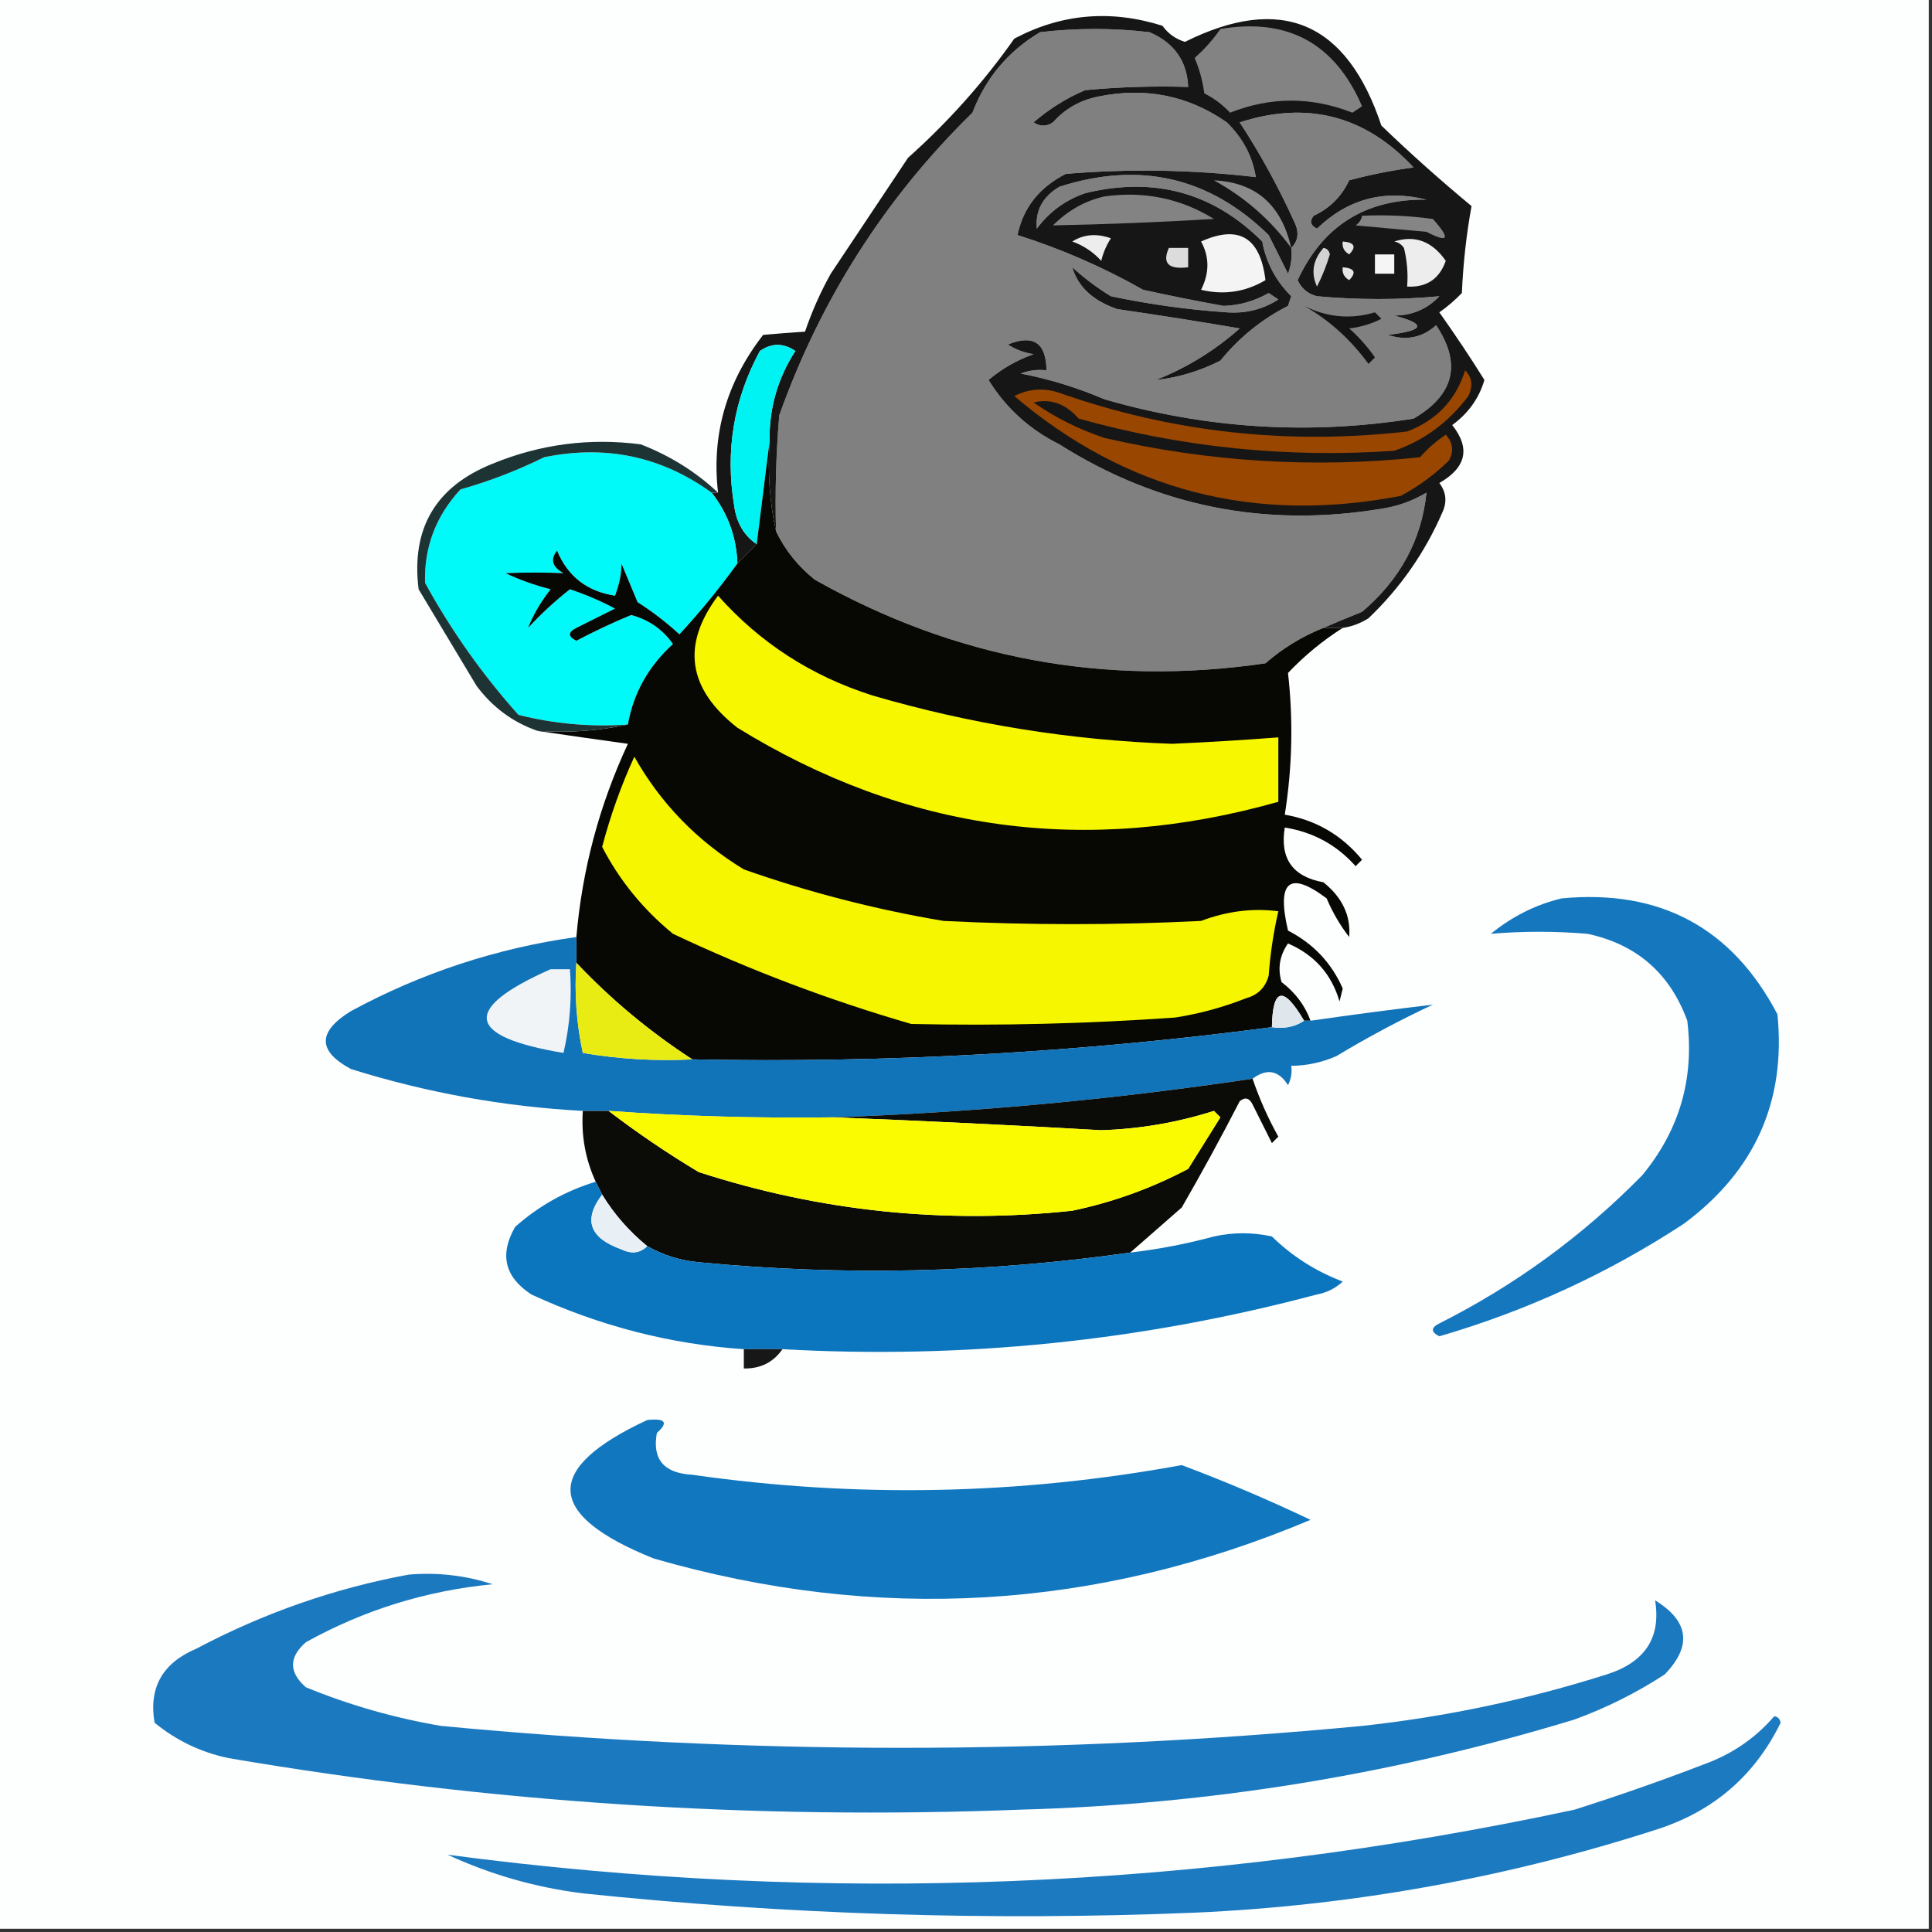 <?xml version="1.0" encoding="UTF-8"?>
<!DOCTYPE svg PUBLIC "-//W3C//DTD SVG 1.1//EN" "http://www.w3.org/Graphics/SVG/1.1/DTD/svg11.dtd">
<svg xmlns="http://www.w3.org/2000/svg" version="1.1" width="300px" height="300px" style="shape-rendering:geometricPrecision; text-rendering:geometricPrecision; image-rendering:optimizeQuality; fill-rule:evenodd; clip-rule:evenodd" xmlns:xlink="http://www.w3.org/1999/xlink">
<rect width="100%" height="100%" fill="#333333" stroke="none"/>
<g><path style="opacity:1" fill="#fdfefe" d="M -0.5,-0.5 C 99.5,-0.5 199.5,-0.5 299.5,-0.5C 299.5,99.5 299.5,199.5 299.5,299.5C 199.5,299.5 99.5,299.5 -0.5,299.5C -0.5,199.5 -0.5,99.5 -0.5,-0.5 Z"/></g>
<g><path style="opacity:1" fill="#808080" d="M 200.5,38.5 C 201.598,37.399 201.765,36.066 201,34.5C 198.533,29.061 195.7,23.894 192.5,19C 203.005,15.614 212.005,17.948 219.5,26C 216.123,26.452 212.789,27.118 209.5,28C 208.333,30.5 206.5,32.333 204,33.5C 203.312,34.332 203.479,34.998 204.5,35.5C 209.29,30.881 214.957,29.381 221.5,31C 212.092,30.867 205.425,35.033 201.5,43.5C 202.09,44.799 203.09,45.632 204.5,46C 210.911,46.579 217.244,46.579 223.5,46C 221.641,47.981 219.308,48.981 216.5,49C 221.563,50.328 221.229,51.328 215.5,52C 218.347,52.944 220.847,52.444 223,50.5C 226.997,56.479 225.831,61.312 219.5,65C 203.3,67.572 187.3,66.572 171.5,62C 167.317,60.204 162.984,58.871 158.5,58C 159.793,57.51 161.127,57.343 162.5,57.5C 162.442,53.212 160.442,51.879 156.5,53.5C 157.729,54.281 159.062,54.781 160.5,55C 157.929,55.901 155.596,57.234 153.5,59C 156.184,63.348 159.851,66.681 164.5,69C 179.785,78.649 196.452,81.983 214.5,79C 217,78.625 219.333,77.792 221.5,76.5C 220.753,83.814 217.42,89.981 211.5,95C 209.389,95.845 207.389,96.678 205.5,97.5C 202.194,98.82 199.194,100.653 196.5,103C 171.636,106.635 148.303,102.301 126.5,90C 123.882,87.894 121.882,85.394 120.5,82.5C 120.334,76.491 120.501,70.491 121,64.5C 127.455,46.417 137.455,30.75 151,17.5C 153.055,12.112 156.555,7.946 161.5,5C 167.167,4.333 172.833,4.333 178.5,5C 182.323,6.641 184.323,9.474 184.5,13.5C 179.156,13.334 173.823,13.501 168.5,14C 165.588,15.24 162.921,16.906 160.5,19C 161.5,19.667 162.5,19.667 163.5,19C 165.377,16.894 167.71,15.561 170.5,15C 177.843,13.49 184.509,14.823 190.5,19C 192.998,21.448 194.498,24.281 195,27.5C 185.244,26.349 175.411,26.182 165.5,27C 161.374,29.1 158.874,32.267 158,36.5C 164.783,38.64 171.283,41.474 177.5,45C 181.653,45.913 185.82,46.747 190,47.5C 192.501,47.416 194.834,46.749 197,45.5C 197.5,45.833 198,46.167 198.5,46.5C 196.121,48.042 193.454,48.709 190.5,48.5C 184.442,48.087 178.442,47.254 172.5,46C 170.359,44.692 168.359,43.192 166.5,41.5C 167.382,44.536 169.715,46.703 173.5,48C 179.848,48.918 186.181,49.918 192.5,51C 188.636,54.432 184.302,57.099 179.5,59C 182.924,58.639 186.258,57.639 189.5,56C 192.421,52.408 195.921,49.575 200,47.5C 200.167,47 200.333,46.5 200.5,46C 198.109,43.616 196.609,40.783 196,37.5C 188.368,29.885 179.202,27.385 168.5,30C 165.438,31.061 162.938,32.894 161,35.5C 160.731,32.72 161.898,30.554 164.5,29C 176.965,25.004 187.798,27.504 197,36.5C 198,38.5 199,40.5 200,42.5C 200.49,41.207 200.657,39.873 200.5,38.5 Z"/></g>
<g><path style="opacity:1" fill="#171616" d="M 208.5,97.5 C 207.5,97.5 206.5,97.5 205.5,97.5C 207.389,96.678 209.389,95.845 211.5,95C 217.42,89.981 220.753,83.814 221.5,76.5C 219.333,77.792 217,78.625 214.5,79C 196.452,81.983 179.785,78.649 164.5,69C 159.851,66.681 156.184,63.348 153.5,59C 155.596,57.234 157.929,55.901 160.5,55C 159.062,54.781 157.729,54.281 156.5,53.5C 160.442,51.879 162.442,53.212 162.5,57.5C 161.127,57.343 159.793,57.51 158.5,58C 162.984,58.871 167.317,60.204 171.5,62C 187.3,66.572 203.3,67.572 219.5,65C 225.831,61.312 226.997,56.479 223,50.5C 220.847,52.444 218.347,52.944 215.5,52C 221.229,51.328 221.563,50.328 216.5,49C 219.308,48.981 221.641,47.981 223.5,46C 217.244,46.579 210.911,46.579 204.5,46C 203.09,45.632 202.09,44.799 201.5,43.5C 205.425,35.033 212.092,30.867 221.5,31C 214.957,29.381 209.29,30.881 204.5,35.5C 203.479,34.998 203.312,34.332 204,33.5C 206.5,32.333 208.333,30.5 209.5,28C 212.789,27.118 216.123,26.452 219.5,26C 212.005,17.948 203.005,15.614 192.5,19C 195.7,23.894 198.533,29.061 201,34.5C 201.765,36.066 201.598,37.399 200.5,38.5C 200.657,39.873 200.49,41.207 200,42.5C 199,40.5 198,38.5 197,36.5C 187.798,27.504 176.965,25.004 164.5,29C 161.898,30.554 160.731,32.72 161,35.5C 162.938,32.894 165.438,31.061 168.5,30C 179.202,27.385 188.368,29.885 196,37.5C 196.609,40.783 198.109,43.616 200.5,46C 200.333,46.5 200.167,47 200,47.5C 195.921,49.575 192.421,52.408 189.5,56C 186.258,57.639 182.924,58.639 179.5,59C 184.302,57.099 188.636,54.432 192.5,51C 186.181,49.918 179.848,48.918 173.5,48C 169.715,46.703 167.382,44.536 166.5,41.5C 168.359,43.192 170.359,44.692 172.5,46C 178.442,47.254 184.442,48.087 190.5,48.5C 193.454,48.709 196.121,48.042 198.5,46.5C 198,46.167 197.5,45.833 197,45.5C 194.834,46.749 192.501,47.416 190,47.5C 185.82,46.747 181.653,45.913 177.5,45C 171.283,41.474 164.783,38.64 158,36.5C 158.874,32.267 161.374,29.1 165.5,27C 175.411,26.182 185.244,26.349 195,27.5C 194.498,24.281 192.998,21.448 190.5,19C 184.509,14.823 177.843,13.49 170.5,15C 167.71,15.561 165.377,16.894 163.5,19C 162.5,19.667 161.5,19.667 160.5,19C 162.921,16.906 165.588,15.24 168.5,14C 173.823,13.501 179.156,13.334 184.5,13.5C 184.323,9.474 182.323,6.641 178.5,5C 172.833,4.333 167.167,4.333 161.5,5C 156.555,7.946 153.055,12.112 151,17.5C 137.455,30.75 127.455,46.417 121,64.5C 120.501,70.491 120.334,76.491 120.5,82.5C 119.514,78.03 119.181,73.363 119.5,68.5C 119.408,63.44 120.742,58.773 123.5,54.5C 121.647,53.24 119.814,53.24 118,54.5C 113.932,62.013 112.599,70.013 114,78.5C 114.353,81.153 115.52,83.153 117.5,84.5C 116.5,85.5 115.5,86.5 114.5,87.5C 114.345,83.364 113.011,79.698 110.5,76.5C 110.833,76.5 111.167,76.5 111.5,76.5C 110.455,67.532 112.788,59.366 118.5,52C 120.859,51.792 123.026,51.626 125,51.5C 126.076,48.352 127.409,45.352 129,42.5C 133,36.5 137,30.5 141,24.5C 147.242,18.929 152.742,12.762 157.5,6C 164.796,2.13 172.463,1.463 180.5,4C 181.399,5.236 182.566,6.07 184,6.5C 198.962,-0.945 209.129,3.389 214.5,19.5C 218.992,23.823 223.659,27.99 228.5,32C 227.697,36.414 227.197,40.914 227,45.5C 225.926,46.618 224.76,47.618 223.5,48.5C 225.993,52.015 228.327,55.515 230.5,59C 229.666,61.848 228,64.182 225.5,66C 228.354,69.6 227.687,72.6 223.5,75C 224.554,76.388 224.72,77.888 224,79.5C 221.275,85.786 217.442,91.286 212.5,96C 211.255,96.791 209.922,97.291 208.5,97.5 Z"/></g>
<g><path style="opacity:1" fill="#8b8b8b" d="M 200.5,38.5 C 197.311,34.149 193.311,30.649 188.5,28C 194.998,28.314 198.998,31.814 200.5,38.5 Z"/></g>
<g><path style="opacity:1" fill="#838383" d="M 189.5,4.5 C 199.961,2.731 207.295,6.731 211.5,16.5C 211,16.833 210.5,17.167 210,17.5C 203.656,15.003 197.323,15.003 191,17.5C 189.846,16.257 188.512,15.257 187,14.5C 186.749,12.567 186.249,10.734 185.5,9C 187.041,7.629 188.375,6.129 189.5,4.5 Z"/></g>
<g><path style="opacity:1" fill="#838383" d="M 171.5,30.5 C 177.675,29.643 183.342,30.81 188.5,34C 180.139,34.502 171.806,34.835 163.5,35C 165.82,32.678 168.486,31.178 171.5,30.5 Z"/></g>
<g><path style="opacity:1" fill="#858585" d="M 211.5,33.5 C 215.182,33.335 218.848,33.501 222.5,34C 225.282,37.113 224.949,37.779 221.5,36C 217.833,35.667 214.167,35.333 210.5,35C 211.056,34.617 211.389,34.117 211.5,33.5 Z"/></g>
<g><path style="opacity:1" fill="#ededed" d="M 166.5,37.5 C 168.288,36.377 170.288,36.211 172.5,37C 171.809,38.067 171.309,39.234 171,40.5C 169.729,39.117 168.229,38.117 166.5,37.5 Z"/></g>
<g><path style="opacity:1" fill="#f4f4f4" d="M 186.5,37.5 C 192.367,34.857 195.701,36.857 196.5,43.5C 193.385,45.35 190.052,45.85 186.5,45C 187.814,42.395 187.814,39.895 186.5,37.5 Z"/></g>
<g><path style="opacity:1" fill="#ededed" d="M 216.5,37.5 C 219.715,36.465 222.381,37.465 224.5,40.5C 223.504,43.332 221.504,44.665 218.5,44.5C 218.662,42.473 218.495,40.473 218,38.5C 217.617,37.944 217.117,37.611 216.5,37.5 Z"/></g>
<g><path style="opacity:1" fill="#dcdcdc" d="M 181.5,38.5 C 182.5,38.5 183.5,38.5 184.5,38.5C 184.5,39.5 184.5,40.5 184.5,41.5C 181.433,41.88 180.433,40.88 181.5,38.5 Z"/></g>
<g><path style="opacity:1" fill="#e3e3e3" d="M 208.5,37.5 C 210.337,37.639 210.67,38.306 209.5,39.5C 208.702,39.043 208.369,38.376 208.5,37.5 Z"/></g>
<g><path style="opacity:1" fill="#f5f5f5" d="M 213.5,39.5 C 214.5,39.5 215.5,39.5 216.5,39.5C 216.5,40.5 216.5,41.5 216.5,42.5C 215.5,42.5 214.5,42.5 213.5,42.5C 213.5,41.5 213.5,40.5 213.5,39.5 Z"/></g>
<g><path style="opacity:1" fill="#d3d3d3" d="M 205.5,38.5 C 206.043,38.56 206.376,38.893 206.5,39.5C 205.985,41.225 205.318,42.892 204.5,44.5C 203.531,42.383 203.864,40.383 205.5,38.5 Z"/></g>
<g><path style="opacity:1" fill="#e6e6e6" d="M 208.5,41.5 C 210.337,41.639 210.67,42.306 209.5,43.5C 208.702,43.043 208.369,42.376 208.5,41.5 Z"/></g>
<g><path style="opacity:1" fill="#141414" d="M 202.5,47.5 C 206.075,49.286 209.742,49.619 213.5,48.5C 213.833,48.833 214.167,49.167 214.5,49.5C 212.922,50.298 211.256,50.798 209.5,51C 211.019,52.351 212.352,53.851 213.5,55.5C 213.167,55.833 212.833,56.167 212.5,56.5C 209.673,52.659 206.34,49.659 202.5,47.5 Z"/></g>
<g><path style="opacity:1" fill="#00f3f3" d="M 119.5,68.5 C 118.833,73.833 118.167,79.167 117.5,84.5C 115.52,83.153 114.353,81.153 114,78.5C 112.599,70.013 113.932,62.013 118,54.5C 119.814,53.24 121.647,53.24 123.5,54.5C 120.742,58.773 119.408,63.44 119.5,68.5 Z"/></g>
<g><path style="opacity:1" fill="#00f9f9" d="M 110.5,76.5 C 113.011,79.698 114.345,83.364 114.5,87.5C 111.747,91.32 108.747,94.986 105.5,98.5C 103.476,96.642 101.309,94.975 99,93.5C 98.167,91.5 97.333,89.5 96.5,87.5C 96.522,88.995 96.189,90.662 95.5,92.5C 91.15,91.833 88.15,89.5 86.5,85.5C 85.406,86.868 85.74,88.035 87.5,89C 84.514,88.872 81.514,88.872 78.5,89C 80.701,90.043 83.034,90.876 85.5,91.5C 83.95,93.485 82.783,95.485 82,97.5C 83.99,95.344 86.157,93.344 88.5,91.5C 90.925,92.308 93.258,93.308 95.5,94.5C 93.51,95.498 91.51,96.498 89.5,97.5C 88.167,98.167 88.167,98.833 89.5,99.5C 92.273,98.03 95.106,96.697 98,95.5C 100.707,96.205 102.874,97.705 104.5,100C 100.69,103.464 98.356,107.631 97.5,112.5C 91.71,112.904 86.044,112.404 80.5,111C 74.889,104.722 70.056,97.888 66,90.5C 65.85,84.956 67.683,80.122 71.5,76C 76.013,74.719 80.346,73.053 84.5,71C 94.062,69.037 102.729,70.87 110.5,76.5 Z"/></g>
<g><path style="opacity:1" fill="#994600" d="M 227.5,57.5 C 228.598,58.601 228.765,59.934 228,61.5C 224.96,65.559 221.126,68.392 216.5,70C 199.847,71.143 183.513,69.477 167.5,65C 165.465,62.685 163.132,61.852 160.5,62.5C 163.879,64.856 167.546,66.689 171.5,68C 187.701,71.736 204.034,72.736 220.5,71C 221.685,69.647 223.019,68.48 224.5,67.5C 225.614,68.723 225.781,70.056 225,71.5C 222.766,73.7 220.266,75.533 217.5,77C 194.826,81.376 174.826,76.209 157.5,61.5C 159.765,60.353 162.098,60.186 164.5,61C 181.913,67.124 199.913,69.124 218.5,67C 223.079,65.257 226.079,62.09 227.5,57.5 Z"/></g>
<g><path style="opacity:1" fill="#070804" d="M 119.5,68.5 C 119.181,73.363 119.514,78.03 120.5,82.5C 121.882,85.394 123.882,87.894 126.5,90C 148.303,102.301 171.636,106.635 196.5,103C 199.194,100.653 202.194,98.82 205.5,97.5C 206.5,97.5 207.5,97.5 208.5,97.5C 205.382,99.477 202.548,101.811 200,104.5C 200.83,111.833 200.663,119.166 199.5,126.5C 204.356,127.343 208.356,129.677 211.5,133.5C 211.167,133.833 210.833,134.167 210.5,134.5C 207.572,131.202 203.905,129.202 199.5,128.5C 198.712,133.304 200.712,136.137 205.5,137C 208.44,139.363 209.773,142.196 209.5,145.5C 208.081,143.664 206.914,141.664 206,139.5C 200.208,135.153 198.208,136.82 200,144.5C 203.939,146.533 206.772,149.533 208.5,153.5C 208.333,154.167 208.167,154.833 208,155.5C 206.759,151.258 204.092,148.258 200,146.5C 198.699,148.365 198.365,150.365 199,152.5C 201.127,154.114 202.627,156.114 203.5,158.5C 203.167,158.5 202.833,158.5 202.5,158.5C 199.283,153.021 197.616,153.354 197.5,159.5C 167.641,163.442 137.641,165.109 107.5,164.5C 100.847,160.171 94.847,155.171 89.5,149.5C 89.5,148.167 89.5,146.833 89.5,145.5C 90.395,135.038 93.062,125.038 97.5,115.5C 92.683,114.833 88.017,114.166 83.5,113.5C 88.363,113.819 93.03,113.486 97.5,112.5C 98.356,107.631 100.69,103.464 104.5,100C 102.874,97.705 100.707,96.205 98,95.5C 95.106,96.697 92.273,98.03 89.5,99.5C 88.167,98.833 88.167,98.167 89.5,97.5C 91.51,96.498 93.51,95.498 95.5,94.5C 93.258,93.308 90.925,92.308 88.5,91.5C 86.157,93.344 83.99,95.344 82,97.5C 82.783,95.485 83.95,93.485 85.5,91.5C 83.034,90.876 80.701,90.043 78.5,89C 81.514,88.872 84.514,88.872 87.5,89C 85.74,88.035 85.406,86.868 86.5,85.5C 88.15,89.5 91.15,91.833 95.5,92.5C 96.189,90.662 96.522,88.995 96.5,87.5C 97.333,89.5 98.167,91.5 99,93.5C 101.309,94.975 103.476,96.642 105.5,98.5C 108.747,94.986 111.747,91.32 114.5,87.5C 115.5,86.5 116.5,85.5 117.5,84.5C 118.167,79.167 118.833,73.833 119.5,68.5 Z"/></g>
<g><path style="opacity:1" fill="#f7f700" d="M 111.5,92.5 C 118.018,99.832 126.018,104.998 135.5,108C 150.693,112.439 166.193,114.939 182,115.5C 187.511,115.254 193.011,114.921 198.5,114.5C 198.5,117.833 198.5,121.167 198.5,124.5C 168.653,132.954 140.653,129.121 114.5,113C 106.784,106.956 105.784,100.122 111.5,92.5 Z"/></g>
<g><path style="opacity:1" fill="#1e3434" d="M 111.5,76.5 C 111.167,76.5 110.833,76.5 110.5,76.5C 102.729,70.87 94.062,69.037 84.5,71C 80.346,73.053 76.013,74.719 71.5,76C 67.683,80.122 65.85,84.956 66,90.5C 70.056,97.888 74.889,104.722 80.5,111C 86.044,112.404 91.71,112.904 97.5,112.5C 93.03,113.486 88.363,113.819 83.5,113.5C 79.668,112.182 76.501,109.848 74,106.5C 71,101.5 68,96.5 65,91.5C 63.82,82.038 67.653,75.538 76.5,72C 83.894,68.967 91.561,67.967 99.5,69C 104.07,70.774 108.07,73.274 111.5,76.5 Z"/></g>
<g><path style="opacity:1" fill="#f6f600" d="M 98.5,117.5 C 102.593,124.761 108.259,130.594 115.5,135C 125.564,138.548 135.897,141.215 146.5,143C 159.833,143.667 173.167,143.667 186.5,143C 190.496,141.486 194.496,140.986 198.5,141.5C 197.746,144.777 197.246,148.11 197,151.5C 196.5,153.333 195.333,154.5 193.5,155C 189.943,156.408 186.276,157.408 182.5,158C 168.84,158.968 155.174,159.301 141.5,159C 128.771,155.314 116.438,150.647 104.5,145C 99.855,141.199 96.188,136.699 93.5,131.5C 94.792,126.618 96.459,121.952 98.5,117.5 Z"/></g>
<g><path style="opacity:1" fill="#1578bf" d="M 242.5,139.5 C 257.782,138.055 268.949,144.055 276,157.5C 277.347,170.982 272.514,181.815 261.5,190C 249.753,197.705 237.086,203.538 223.5,207.5C 222.167,206.833 222.167,206.167 223.5,205.5C 235.262,199.573 245.762,191.906 255,182.5C 260.776,175.507 263.109,167.507 262,158.5C 259.305,151.137 254.138,146.637 246.5,145C 241.465,144.582 236.465,144.582 231.5,145C 234.819,142.294 238.485,140.461 242.5,139.5 Z"/></g>
<g><path style="opacity:1" fill="#1173b8" d="M 89.5,145.5 C 89.5,146.833 89.5,148.167 89.5,149.5C 89.173,154.214 89.507,158.88 90.5,163.5C 96.105,164.454 101.771,164.788 107.5,164.5C 137.641,165.109 167.641,163.442 197.5,159.5C 199.415,159.784 201.081,159.451 202.5,158.5C 202.833,158.5 203.167,158.5 203.5,158.5C 209.875,157.579 216.208,156.745 222.5,156C 217.373,158.397 212.373,161.064 207.5,164C 205.26,164.977 202.927,165.477 200.5,165.5C 200.649,166.552 200.483,167.552 200,168.5C 198.541,166.19 196.708,165.857 194.5,167.5C 172.811,170.742 151.145,172.742 129.5,173.5C 117.813,173.666 106.146,173.333 94.5,172.5C 93.167,172.5 91.833,172.5 90.5,172.5C 78.246,171.84 66.246,169.673 54.5,166C 49.291,163.209 49.291,160.209 54.5,157C 65.486,151.06 77.153,147.227 89.5,145.5 Z"/></g>
<g><path style="opacity:1" fill="#f1f4f7" d="M 85.5,150.5 C 86.5,150.5 87.5,150.5 88.5,150.5C 88.826,154.884 88.492,159.217 87.5,163.5C 72.31,160.968 71.644,156.634 85.5,150.5 Z"/></g>
<g><path style="opacity:1" fill="#e9ec13" d="M 89.5,149.5 C 94.847,155.171 100.847,160.171 107.5,164.5C 101.771,164.788 96.105,164.454 90.5,163.5C 89.507,158.88 89.173,154.214 89.5,149.5 Z"/></g>
<g><path style="opacity:1" fill="#dfe7ec" d="M 202.5,158.5 C 201.081,159.451 199.415,159.784 197.5,159.5C 197.616,153.354 199.283,153.021 202.5,158.5 Z"/></g>
<g><path style="opacity:1" fill="#0b0b08" d="M 194.5,167.5 C 195.547,170.596 196.88,173.596 198.5,176.5C 198.167,176.833 197.833,177.167 197.5,177.5C 196.502,175.51 195.502,173.51 194.5,171.5C 193.998,170.479 193.332,170.312 192.5,171C 189.627,176.58 186.627,182.08 183.5,187.5C 180.788,189.885 178.122,192.218 175.5,194.5C 153.237,197.664 130.904,198.164 108.5,196C 105.618,195.728 102.951,194.894 100.5,193.5C 97.695,191.208 95.362,188.541 93.5,185.5C 93.167,184.833 92.833,184.167 92.5,183.5C 90.908,180.034 90.242,176.367 90.5,172.5C 91.833,172.5 93.167,172.5 94.5,172.5C 98.928,175.891 103.594,179.058 108.5,182C 127.358,188.114 146.691,190.114 166.5,188C 172.808,186.679 178.808,184.512 184.5,181.5C 186.167,178.833 187.833,176.167 189.5,173.5C 189.167,173.167 188.833,172.833 188.5,172.5C 182.816,174.309 176.983,175.309 171,175.5C 157.17,174.708 143.336,174.042 129.5,173.5C 151.145,172.742 172.811,170.742 194.5,167.5 Z"/></g>
<g><path style="opacity:1" fill="#fafa00" d="M 94.5,172.5 C 106.146,173.333 117.813,173.666 129.5,173.5C 143.336,174.042 157.17,174.708 171,175.5C 176.983,175.309 182.816,174.309 188.5,172.5C 188.833,172.833 189.167,173.167 189.5,173.5C 187.833,176.167 186.167,178.833 184.5,181.5C 178.808,184.512 172.808,186.679 166.5,188C 146.691,190.114 127.358,188.114 108.5,182C 103.594,179.058 98.928,175.891 94.5,172.5 Z"/></g>
<g><path style="opacity:1" fill="#0b75bd" d="M 92.5,183.5 C 92.833,184.167 93.167,184.833 93.5,185.5C 90.524,189.406 91.524,192.239 96.5,194C 98.066,194.765 99.399,194.598 100.5,193.5C 102.951,194.894 105.618,195.728 108.5,196C 130.904,198.164 153.237,197.664 175.5,194.5C 179.884,193.99 184.218,193.157 188.5,192C 191.5,191.333 194.5,191.333 197.5,192C 200.659,195.082 204.325,197.416 208.5,199C 207.377,200.044 206.044,200.71 204.5,201C 177.309,208.245 149.643,211.078 121.5,209.5C 119.5,209.5 117.5,209.5 115.5,209.5C 104.096,208.732 93.096,205.898 82.5,201C 78.356,198.28 77.523,194.78 80,190.5C 83.66,187.253 87.827,184.92 92.5,183.5 Z"/></g>
<g><path style="opacity:1" fill="#e8eff5" d="M 93.5,185.5 C 95.362,188.541 97.695,191.208 100.5,193.5C 99.399,194.598 98.066,194.765 96.5,194C 91.524,192.239 90.524,189.406 93.5,185.5 Z"/></g>
<g><path style="opacity:1" fill="#171717" d="M 115.5,209.5 C 117.5,209.5 119.5,209.5 121.5,209.5C 120.089,211.539 118.089,212.539 115.5,212.5C 115.5,211.5 115.5,210.5 115.5,209.5 Z"/></g>
<g><path style="opacity:1" fill="#1177be" d="M 100.5,220.5 C 103.336,220.202 103.836,220.869 102,222.5C 101.249,226.595 103.082,228.762 107.5,229C 132.909,232.633 158.243,232.133 183.5,227.5C 190.213,230.018 196.88,232.851 203.5,236C 170.212,250.026 136.212,252.026 101.5,242C 84.625,235.211 84.292,228.045 100.5,220.5 Z"/></g>
<g><path style="opacity:1" fill="#1b79bf" d="M 63.5,244.5 C 67.967,244.133 72.3,244.633 76.5,246C 66.199,246.991 56.533,249.991 47.5,255C 44.833,257.333 44.833,259.667 47.5,262C 54.269,264.776 61.269,266.776 68.5,268C 116.148,272.536 163.815,272.536 211.5,268C 224.438,266.599 237.104,263.932 249.5,260C 255.453,258.105 257.953,254.272 257,248.5C 262.269,251.737 262.769,255.571 258.5,260C 254.112,262.861 249.446,265.194 244.5,267C 216.47,275.539 187.803,280.206 158.5,281C 117.219,282.607 76.219,279.941 35.5,273C 31.205,272.102 27.372,270.269 24,267.5C 23.067,262.062 25.234,258.228 30.5,256C 41.036,250.434 52.036,246.601 63.5,244.5 Z"/></g>
<g><path style="opacity:1" fill="#1c7ac0" d="M 275.5,266.5 C 276.043,266.56 276.376,266.893 276.5,267.5C 272.511,275.653 266.177,281.153 257.5,284C 234.115,291.565 210.115,295.898 185.5,297C 153.748,298.294 122.081,297.294 90.5,294C 83.176,293.086 76.176,291.086 69.5,288C 128.195,295.776 186.528,293.443 244.5,281C 251.231,278.867 257.898,276.534 264.5,274C 268.894,272.418 272.561,269.918 275.5,266.5 Z"/></g>
</svg>
